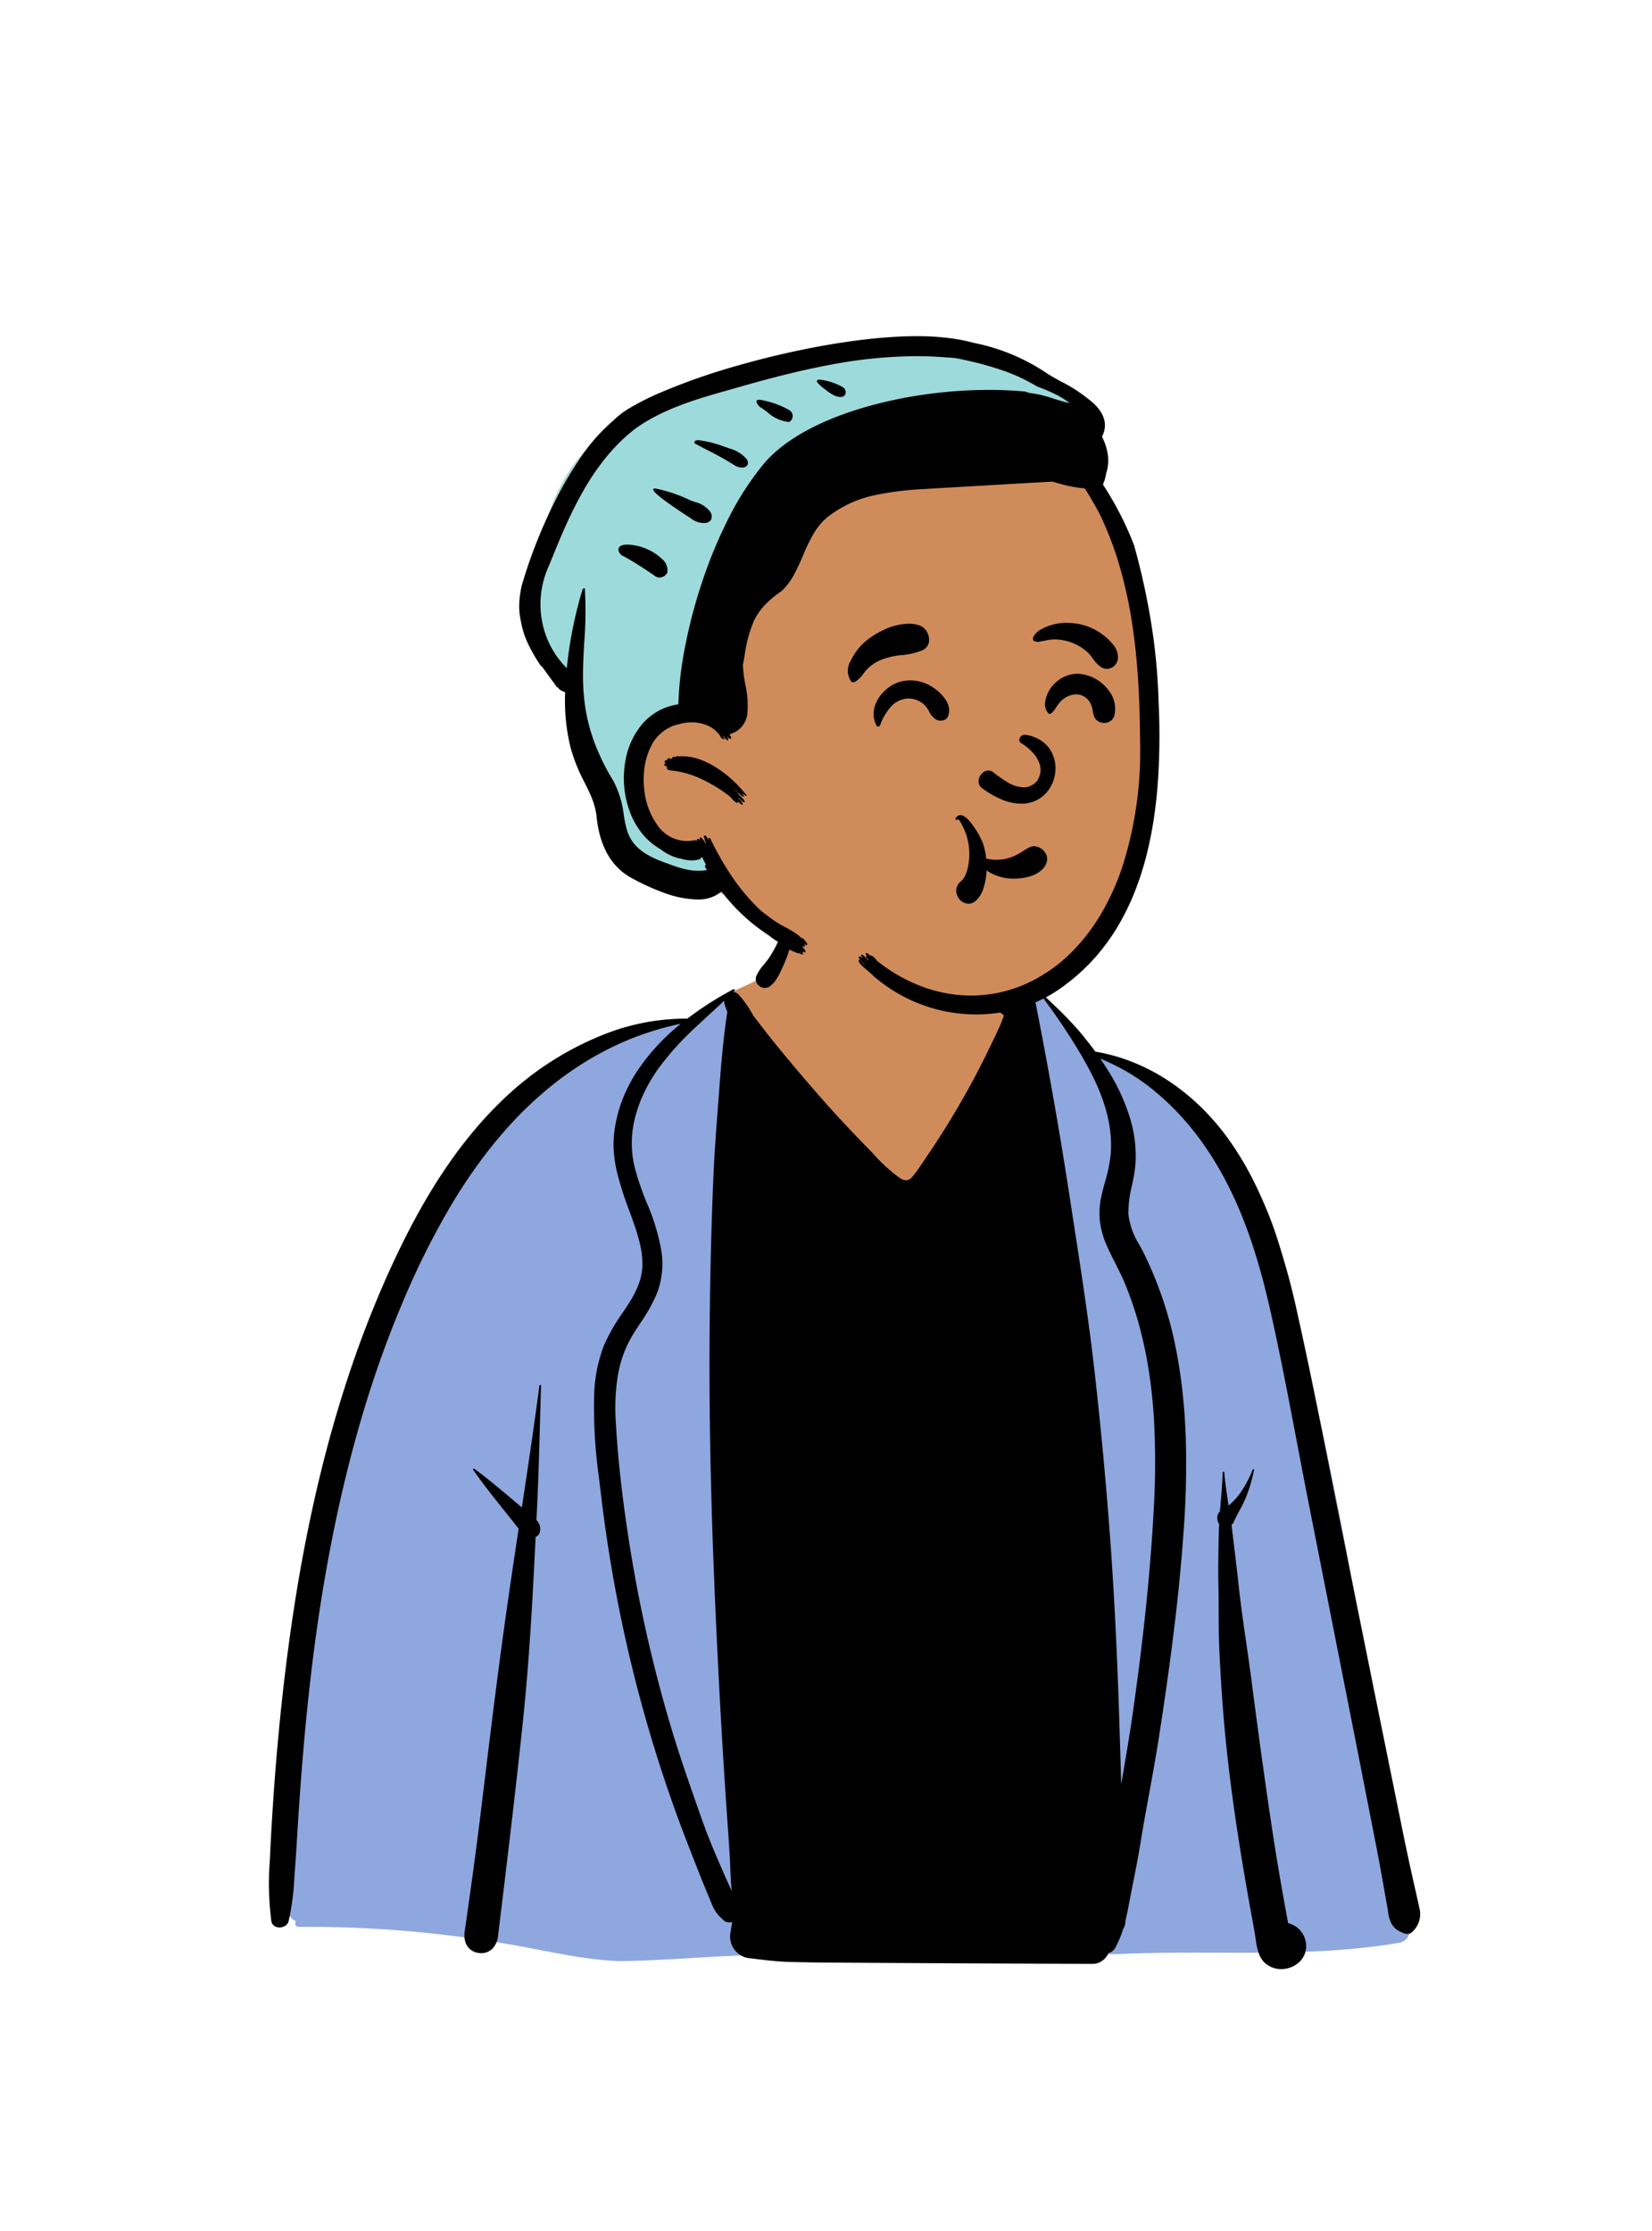 <svg id="peep-73" xmlns="http://www.w3.org/2000/svg" width="240" height="324" viewBox="0 0 240 324">
  <g id="BODY" transform="translate(31.056 135.053)">
    <path id="_Skin" data-name="✋ Skin" d="M145.681,58.086c-2.933-13.9-13.333-24.684-27.321-30.057-2.689-1.521-5.295-8.049-8.908-9.244-.579-.192.335,1.333,0,1.425a3.84,3.84,0,0,1-3.853-.814c-2.358-2.1-3.1-8.222-4.532-10.991C93.505-6.2,74.626-.485,72.1,15.657a59.03,59.03,0,0,1-6.176,3.09c-1.977.954-3.716,3.265-5.753,4.092-1.818.737-4.813.215-6.644.858C45.1,26.652,37.964,30.382,32.37,37.94c-1.179,1.594-2.507,3.554-3.58,5.164-5.53,6.368-9.371,13.506-12.908,21.164-9.9,22.477-12.589,47.365-15,71.582.055,4.237-2.756,15.987,1.4,18.019a.444.444,0,0,0,.3.771,170.658,170.658,0,0,1,31.434,2.672c5.007.885,9.987,2.1,15.087,2.3,10.587-.073,21.136-1.848,31.709-.168,12.71,0,28.157-.371,42.3-.914,13.215-.508,26.5.64,39.553-1.609a1.916,1.916,0,0,0,1.321-2.327,146.287,146.287,0,0,1-3.142-17.04,26.4,26.4,0,0,0-1.49-10.9Q154.04,92.087,145.681,58.086Z" transform="translate(9.718 -9.933)" fill="#d08b5b"/>
    <path id="_Jacket" data-name="🧥 Jacket" d="M109.452,1.441c.335-.091-.579-1.616,0-1.425,3.613,1.2,6.22,7.723,8.908,9.244,13.988,5.373,24.388,16.158,27.321,30.057q8.385,33.947,13.67,68.563a26.4,26.4,0,0,1,1.49,10.9l.135.9a136.749,136.749,0,0,0,3.007,16.137,1.916,1.916,0,0,1-1.321,2.327c-12.9,2.223-26.036,1.126-39.1,1.592l-2.724.1c-13.507.5-27.992.829-40.024.829-10.573-1.679-21.122.1-31.709.168-5.1-.2-10.08-1.414-15.087-2.3a170.658,170.658,0,0,0-31.434-2.672.444.444,0,0,1-.3-.771c-4.157-2.031-1.346-13.781-1.4-18.019L1.1,114.9C3.461,91.373,6.282,67.3,15.882,45.5l.288-.62c3.459-7.423,7.24-14.348,12.621-20.544l.329-.493c1.008-1.506,2.19-3.236,3.251-4.671C37.964,11.614,45.1,7.884,53.523,4.928c1.832-.643,4.827-.12,6.644-.858,1.905-.773,3.55-2.845,5.372-3.89v7.8L91.906,33.962,106.86,11.023l1.521-9.4A5.371,5.371,0,0,0,109.452,1.441Z" transform="translate(9.718 8.919)" fill="#8fa7df"/>
    <path id="_Ink" data-name="🖍 Ink" d="M147.074,155.476a3.518,3.518,0,0,1-2.457-.954c-.931-.9-1.142-2.388-1.327-3.7-.045-.317-.087-.617-.138-.9l-.257-1.394c-1.1-6.015-1.936-11.037-2.617-15.8-.817-5.721-1.393-10.927-1.759-15.915-.223-3.052-.38-5.748-.48-8.243-.066-1.635-.07-3.3-.075-4.9,0-.935-.005-1.9-.02-2.855l-.013-.706c-.062-2.811-.007-5.636.061-8.27.009-.367.026-.733.04-1.01a.909.909,0,0,1-.2-.38l-.038-.173a1.384,1.384,0,0,1,.355-1.287c.037-.466.077-.94.116-1.4v0c.118-1.387.239-2.822.279-4.232a.111.111,0,0,1,.115-.114.121.121,0,0,1,.124.114c.125,1.6.378,3.229.623,4.8a9.921,9.921,0,0,0,2.083-2.414,16.4,16.4,0,0,0,1.405-2.781A.112.112,0,0,1,143,82.87a.1.1,0,0,1,.1.133A23.057,23.057,0,0,1,141.917,87,18.789,18.789,0,0,1,141,88.863c-.3.55-.6,1.119-.853,1.7a.886.886,0,0,1-.321.385l.043.333.04.333c.118,1.02.244,2.053.366,3.052.147,1.206.3,2.453.437,3.681l.123,1.124c.309,2.915.735,5.87,1.148,8.728v0c.251,1.737.51,3.534.74,5.3.528,4.061,1.161,8.868,1.851,13.734.642,4.521,1.337,9.336,2.149,14.12.334,1.969.688,3.97,1.053,5.945l.283,1.515a3.354,3.354,0,0,1,1.8,1.1,3.5,3.5,0,0,1,.79,1.831,3.22,3.22,0,0,1-.328,1.856,3.168,3.168,0,0,1-.6.811,3.665,3.665,0,0,1-.915.648A3.843,3.843,0,0,1,147.074,155.476Zm-27.422-.758h-.009l-13.836-.053c-5.7-.023-11.494-.056-17.1-.089H88.7l-7-.04c-1.836-.009-3.825-.043-6.08-.1-1.913-.053-3.787-.29-5.6-.518a3.17,3.17,0,0,1-2.954-3.889c.043-.29.09-.584.135-.868v-.008c.026-.161.054-.344.082-.522a1.364,1.364,0,0,1-.428.069,1.187,1.187,0,0,1-.837-.327l-.319-.312a5.216,5.216,0,0,1-1.118-1.451c-.2-.419-.38-.86-.552-1.287-.074-.184-.15-.373-.228-.56-.55-1.314-1.091-2.65-1.61-3.971-1.118-2.844-2.121-5.41-3.063-8.015-1.91-5.279-3.628-10.723-5.108-16.181-1.308-4.825-2.457-9.785-3.416-14.743-.95-4.909-1.737-9.939-2.339-14.951l-.288-2.388-.084-.705a72.565,72.565,0,0,1-.659-11.7,21.739,21.739,0,0,1,1.395-7.137,27.24,27.24,0,0,1,2.8-4.9c.184-.276.374-.561.559-.843l.141-.216.141-.221a15.088,15.088,0,0,0,1.372-2.63,8.429,8.429,0,0,0,.6-2.9,12.629,12.629,0,0,0-.352-3.092,28.581,28.581,0,0,0-.895-2.992l-.17-.483-.114-.32c-.123-.343-.249-.69-.371-1.027l-.007-.019a49.608,49.608,0,0,1-1.776-5.572,19.149,19.149,0,0,1-.457-2.863,14.562,14.562,0,0,1,.058-2.959A19.856,19.856,0,0,1,51.306,29.3a22.224,22.224,0,0,1,2.13-4.162,30.557,30.557,0,0,1,6.391-6.95,42.693,42.693,0,0,0-12.59,4.772A47.115,47.115,0,0,0,40.786,27.4,54.35,54.35,0,0,0,35.1,32.78a65.982,65.982,0,0,0-4.651,5.7c-1.386,1.9-2.744,3.964-4.034,6.131A113.79,113.79,0,0,0,19.8,57.736a151.912,151.912,0,0,0-5.356,14.411c-1.484,4.689-2.833,9.684-4.009,14.846-1.1,4.829-2.075,9.934-2.9,15.174-.762,4.851-1.424,10.007-1.967,15.324-.486,4.755-.9,9.768-1.272,15.327-.064.968-.123,1.952-.18,2.9v.006c-.1,1.624-.2,3.3-.326,4.953-.035.448-.067.9-.1,1.344a37.391,37.391,0,0,1-.834,6.469,1.161,1.161,0,0,1-.506.7,1.527,1.527,0,0,1-.827.24,1.315,1.315,0,0,1-.762-.229,1.057,1.057,0,0,1-.427-.707,43.143,43.143,0,0,1-.211-8.887l.012-.268c.125-2.812.3-5.78.505-8.822.426-6.182.995-12.235,1.69-17.99.658-5.455,1.445-10.738,2.337-15.7.967-5.372,2.1-10.59,3.36-15.509,1.349-5.252,2.9-10.354,4.6-15.166.891-2.513,1.845-5,2.837-7.407,1.018-2.466,2.1-4.91,3.23-7.264s2.3-4.617,3.48-6.691c1.293-2.277,2.648-4.433,4.027-6.408a64.908,64.908,0,0,1,4.662-5.937,53.27,53.27,0,0,1,5.386-5.28A44.888,44.888,0,0,1,48.511,19.8a32.631,32.631,0,0,1,6.031-1.781,33.142,33.142,0,0,1,6.218-.58h.017a48.255,48.255,0,0,1,6.68-4.257.14.14,0,0,1,.067-.017.145.145,0,0,1,.131.091.128.128,0,0,1-.031.145l-.071.07h0c-.034.033-.069.068-.1.1a1.162,1.162,0,0,1,.762.389,14.886,14.886,0,0,1,2.174,3.113c.456.57.909,1.158,1.348,1.726h0c.484.628.985,1.277,1.489,1.9,1.394,1.726,2.931,3.57,4.7,5.637,2.917,3.412,5.634,6.4,8.308,9.135l.48.489c.358.362.707.732,1.078,1.124a23.586,23.586,0,0,0,3.688,3.392l.094.063a1.839,1.839,0,0,0,.97.378,1.259,1.259,0,0,0,.936-.529,16.835,16.835,0,0,0,1.272-1.737v0c.091-.136.185-.276.278-.413l.114-.167A125.361,125.361,0,0,0,102.114,26.7c.952-1.757,1.877-3.577,2.751-5.41l.26-.548c.12-.255.243-.511.363-.758.355-.736.722-1.5,1.014-2.271.086-.229.173-.466.266-.727a7.725,7.725,0,0,1-2.736-4.242,6.411,6.411,0,0,1-.155-2.309,6.714,6.714,0,0,1,.656-2.21.311.311,0,0,1,.288-.167.343.343,0,0,1,.345.249,9.231,9.231,0,0,0,1.5,3.327,6.378,6.378,0,0,0,1.177,1.317,6.121,6.121,0,0,0,.777.517c.16.095.324.192.482.3a1.78,1.78,0,0,1,.275-.021,1.941,1.941,0,0,1,1.4.6L110.7,13.7a.151.151,0,0,1,.038-.12.209.209,0,0,1,.154-.063.171.171,0,0,1,.178.133c1.979,9.984,3.612,19.159,4.993,28.049l.64,4.148.6,3.894c.952,6.182,1.944,12.781,2.694,19.511,1.035,9.307,1.813,17.886,2.381,26.226.537,7.914.927,16.329,1.228,26.482.043,1.452.088,2.929.132,4.356v.036q.035,1.144.07,2.288l.451-2.663c.408-2.415.877-5.224,1.271-8.006.731-5.153,1.319-9.866,1.8-14.409.537-5.094.922-9.827,1.177-14.47a117.214,117.214,0,0,0,.063-13.317c-.135-2.3-.361-4.524-.67-6.622a61.468,61.468,0,0,0-1.317-6.525,53.109,53.109,0,0,0-2.1-6.376c-.452-1.126-1.006-2.225-1.541-3.287-.425-.844-.864-1.716-1.25-2.6a12.074,12.074,0,0,1-.974-3.431,10.848,10.848,0,0,1,.178-3.564c.159-.757.363-1.509.56-2.237a21.412,21.412,0,0,0,.84-4.215,17.155,17.155,0,0,0-.086-3.085,20.354,20.354,0,0,0-.593-3.012,25.507,25.507,0,0,0-1-2.914c-.372-.906-.812-1.846-1.31-2.793-.483-.919-1.017-1.874-1.587-2.839a90.4,90.4,0,0,0-5.525-8.171.118.118,0,0,1-.015-.129.175.175,0,0,1,.15-.091.134.134,0,0,1,.1.04c.475.47.972.947,1.452,1.408a51.2,51.2,0,0,1,3.9,4.026c.865,1.039,1.607,1.981,2.267,2.879a26.579,26.579,0,0,1,5.72,1.64,29.038,29.038,0,0,1,5.2,2.8,32.288,32.288,0,0,1,4.591,3.779,35.137,35.137,0,0,1,3.88,4.563,45.684,45.684,0,0,1,3.5,5.808,59.031,59.031,0,0,1,2.7,6.219,101.21,101.21,0,0,1,3.727,13.056c1.624,7.2,3.084,14.566,4.5,21.69v0c.5,2.518,1.015,5.121,1.533,7.693.616,3.053,1.241,6.158,1.846,9.161l.023.116c1.394,6.924,2.836,14.083,4.268,21.137l.092.453.026.126c.967,4.759,1.967,9.68,2.948,14.52.512,2.52,1.06,5.087,1.629,7.632.1.426.195.858.291,1.277l0,.012c.2.857.4,1.744.581,2.619a3.492,3.492,0,0,1-.976,3.5,1.025,1.025,0,0,1-.779.326,1.493,1.493,0,0,1-.626-.145l-.143-.067-.138-.067a2.78,2.78,0,0,1-1.359-1.183,5.075,5.075,0,0,1-.516-1.791h0c-.021-.129-.042-.262-.065-.393-.144-.816-.29-1.645-.43-2.447l-.012-.07q-.145-.825-.29-1.651c-.38-2.158-.787-4.268-1.17-6.227l-2.033-10.361c-.446-2.272-1.034-5.267-1.631-8.286-1.8-9.11-3.626-18.349-5.393-27.285l-.461-2.334c-.589-2.977-1.165-6.01-1.723-8.942-1.219-6.411-2.479-13.04-3.943-19.505l-.121-.531-.123-.53c-.513-2.183-1.034-4.157-1.6-6.032-.628-2.1-1.286-4.019-2.012-5.866a57.512,57.512,0,0,0-2.561-5.634,48.336,48.336,0,0,0-3.243-5.335,40.951,40.951,0,0,0-3.055-3.837,37.488,37.488,0,0,0-3.548-3.459,29.842,29.842,0,0,0-8.378-5.119c.434.625.849,1.261,1.234,1.89a28.767,28.767,0,0,1,3.007,6.522,18.634,18.634,0,0,1,.84,7.1,24.831,24.831,0,0,1-.489,2.887,17.292,17.292,0,0,0-.526,4.129,10.67,10.67,0,0,0,1.63,4.54h0c.218.4.444.824.645,1.233A55.464,55.464,0,0,1,131.6,64.635c.46,2.188.827,4.491,1.092,6.845.247,2.2.412,4.523.492,6.907a132.165,132.165,0,0,1-.34,13.855c-.335,4.7-.825,9.607-1.5,15-.562,4.511-1.235,9.254-2.119,14.925-.409,2.622-.895,5.276-1.365,7.842v0c-.441,2.408-.9,4.9-1.288,7.353-.274,1.716-.621,3.456-.956,5.139-.153.77-.312,1.566-.462,2.349l-.226,1.189c-.113.59-.251,1.285-.41,1.969l-.094.39v.07a2.148,2.148,0,0,1-.347,1.194,14.527,14.527,0,0,1-1.126,2.7,1.519,1.519,0,0,1-.987.784,2.682,2.682,0,0,1-.909,1.118A2.424,2.424,0,0,1,119.652,154.719ZM66.129,14.841c-.658.62-1.335,1.243-1.99,1.844l-.007.006c-.452.416-.92.845-1.377,1.271l-.411.384-.409.386A41.165,41.165,0,0,0,56.5,24.787a23.736,23.736,0,0,0-1.921,3.235A19.524,19.524,0,0,0,53.26,31.51a14.9,14.9,0,0,0-.171,7.4A40.814,40.814,0,0,0,54.884,44.2a31.465,31.465,0,0,1,2.105,6.89,12.111,12.111,0,0,1-.645,6.29,25.3,25.3,0,0,1-2.512,4.448l0,0c-.262.4-.532.809-.792,1.218a16.857,16.857,0,0,0-2.379,6.319,30.243,30.243,0,0,0-.272,6.8c.127,2.333.323,4.723.6,7.306.243,2.276.543,4.655.918,7.273.7,4.866,1.579,9.775,2.627,14.59s2.281,9.64,3.671,14.363c1.33,4.521,2.917,9.03,4.451,13.39l.237.673c.844,2.4,1.822,4.708,2.752,6.847.476,1.091.995,2.252,1.587,3.549-.133-1.114-.178-2.262-.221-3.372v0c-.021-.545-.043-1.108-.075-1.654-.1-1.712-.223-3.449-.341-5.128-.043-.615-.092-1.312-.138-1.98-.323-4.69-.623-9.546-.891-14.433-.525-9.618-.9-18.042-1.157-25.753-.3-9.245-.441-17.676-.417-25.774.027-8.928.219-17.6.571-25.779.145-3.378.407-6.808.661-10.126v0c.047-.619.1-1.32.152-1.994l.064-.865c.242-3.263.566-7.1,1.14-10.851a8.029,8.029,0,0,1-.41-1.124l-.038-.144.027,0A1.207,1.207,0,0,1,66.129,14.841ZM30.84,153.159a2.791,2.791,0,0,1-.373-.026,2.3,2.3,0,0,1-1.577-.879,2.52,2.52,0,0,1-.446-1.012,3.412,3.412,0,0,1-.028-1.188c.679-4.686,1.557-10.878,2.328-17.212l.8-6.549c.9-7.408,1.97-16.023,3.2-24.534.494-3.426,1-6.794,1.517-10.229l-.179-.233c-.553-.719-1.13-1.438-1.688-2.133h0l-.009-.012-.543-.677c-1.593-2-2.913-3.676-4.183-5.5a.1.1,0,0,1,0-.11.129.129,0,0,1,.108-.072.093.093,0,0,1,.058.02c1.842,1.361,3.589,2.818,5.364,4.316l1.542,1.306c.9-5.941,1.764-11.765,2.55-17.688a.131.131,0,0,1,.13-.115.107.107,0,0,1,.078.031.113.113,0,0,1,.029.084c-.057,1.8-.107,3.627-.156,5.4-.11,3.978-.224,8.091-.414,12.132l-.095,1.993a2.148,2.148,0,0,1,.476.788,1.753,1.753,0,0,1,0,1,.958.958,0,0,1-.6.649l-.09,1.853c-.391,8-.875,16.554-1.759,24.972-1.081,10.295-2.349,20.744-3.576,30.849l-.041.336a3.093,3.093,0,0,1-.756,1.731A2.218,2.218,0,0,1,30.84,153.159ZM72.013,12.982a1.111,1.111,0,0,1-.649-.185l-.178-.135-.086-.07a1.273,1.273,0,0,1-.336-1.272,6.42,6.42,0,0,1,1.144-1.745,11.724,11.724,0,0,0,.725-.945,17.576,17.576,0,0,0,1.407-2.557,27.046,27.046,0,0,0,1.471-4.939c.08-.348.162-.707.247-1.062A.09.09,0,0,1,75.85,0a.1.1,0,0,1,.1.071,12.4,12.4,0,0,1-.135,6.565,19.15,19.15,0,0,1-1.206,3.348l-.175.377a10.634,10.634,0,0,1-.721,1.348A3.847,3.847,0,0,1,72.684,12.8,1.214,1.214,0,0,1,72.013,12.982Z" transform="translate(8.028 -4.565)"/>
  </g>
  <g id="HEAD" transform="translate(78.592 38.043)">
    <path id="_Skin-2" data-name="✋ Skin" d="M53.294,0c9.439,0,20.764,4.587,21.727,4.679h.026q.76,0,5.938,4.536l-3.739,7.311.3.29c1.448,1.392,2.684,2.66,3.66,3.66,7.967,8.165,9.4,40.225,7.522,51.405S83.375,94,67.184,94s-34.2-9.76-36.978-12.8a7.87,7.87,0,0,0-6.234-2.912l-.282-.359-.339-.048a20.96,20.96,0,0,1-6.86-1.871c-2.7-1.531-5.666-9.579-5.666-11.352,0-1.755-4.43-14.523-4.519-15.874v-.037c0-1.13-5.787-6.322-5.787-7.971s-1.167-1.549,0-7.36l.339-1.707C2.1,25.526,4.528,15.282,13.792,10.83,23.973,5.939,43.76,0,53.294,0Z" transform="translate(-1.685 12.408)" fill="#d08b5b"/>
    <path id="_Hat" data-name="🧢 Hat" d="M23.973,78.292l-.282-.359-.339-.048a20.962,20.962,0,0,1-6.86-1.871c-2.7-1.531-5.666-9.579-5.666-11.352,0-1.755-4.43-14.523-4.518-15.874v-.037c0-1.13-5.787-6.322-5.787-7.971s-1.167-1.549,0-7.36l.339-1.707C2.1,25.526,4.528,15.282,13.792,10.83,23.973,5.939,43.76,0,53.295,0c9.439,0,20.764,4.587,21.727,4.679h.026q.76,0,5.938,4.535l-.877,1.715c-11.4.334-30.151,1.354-38.335,4.467C29.6,20.028,26.494,50.579,26.494,50.579a52.141,52.141,0,0,0-8.5,5.314c-4.252,3.3-2.152,3.4-2.152,3.4s-.183,7.062,1.127,9.863,9.071,3.3,9.071,3.3l1.314,4.412-.182,2.045A7.044,7.044,0,0,0,23.973,78.292Z" transform="translate(-1.687 12.47)" fill="#9ddadb"/>
    <path id="_Ink-2" data-name="🖍 Ink" d="M66.361,98.5a22.6,22.6,0,0,1-7.727-1.364,23.032,23.032,0,0,1-7.174-4.22,8.184,8.184,0,0,0-.774-.707c-.638-.542-1.43-1.216-1.372-1.535a.2.2,0,0,1,.15-.149c.209.222.436.451.694.7a.135.135,0,0,1-.008-.078l-.222-.2c-.451-.419-.659-.686-.616-.8.015-.039.061-.058.138-.058a.789.789,0,0,1,.135.014c.016.019.032.035.05.053l.037.038a3.023,3.023,0,0,1,.306.207l.04.032L50,90.422c-.248-.265-.386-.487-.352-.565.009-.022.032-.033.067-.033a.679.679,0,0,1,.249.078l.07.034c.227.239.462.475.721.721a.14.14,0,0,1,.015-.085l-.228-.221c-.2-.2-.193-.218-.106-.355v0l.025-.039c-.114-.16-.159-.273-.13-.328a.082.082,0,0,1,.08-.037.711.711,0,0,1,.522.355.422.422,0,0,1,.1-.011c.306,0,.59.331.84.623a1.5,1.5,0,0,0,.457.424,23.591,23.591,0,0,0,6.495,3.581,20.332,20.332,0,0,0,6.816,1.194,19.533,19.533,0,0,0,7.775-1.615A22.138,22.138,0,0,0,80.406,89.3a27.9,27.9,0,0,0,4.045-5.271,35.831,35.831,0,0,0,3.128-6.834A55.149,55.149,0,0,0,90.2,58.831l-.006-.655c-.03-2.986-.119-5.624-.272-8.066-.181-2.9-.451-5.521-.824-8.026a66.4,66.4,0,0,0-1.633-7.836,50.57,50.57,0,0,0-2.7-7.495,28,28,0,0,0-1.44-2.722c-.37-.669-.765-1.317-1.174-1.927a17.434,17.434,0,0,1-3.477-.645c-.426-.108-.808-.218-1.168-.338-3.245.177-6.507.367-9.662.551h0c-2.356.137-4.793.279-7.225.416l-1.775.111a45.686,45.686,0,0,0-7.187.893,16.46,16.46,0,0,0-6.49,2.9,7.752,7.752,0,0,0-1.345,1.223,10.048,10.048,0,0,0-1.038,1.435,26.178,26.178,0,0,0-1.56,3.217,29.971,29.971,0,0,1-1.314,2.788,9.413,9.413,0,0,1-1.835,2.4,13.955,13.955,0,0,0-2.491,2.1A9.021,9.021,0,0,0,34.118,41.3a18.935,18.935,0,0,0-1.36,5.019h0c-.082.454-.166.923-.26,1.413a20.2,20.2,0,0,0,.349,2.857,13.712,13.712,0,0,1,.287,4.33,3.6,3.6,0,0,1-.756,1.739,3.382,3.382,0,0,1-.763.673,4.692,4.692,0,0,1-1.081.507c.271.388.291.541.259.6a.084.084,0,0,1-.082.041.774.774,0,0,1-.557-.461h0l-.02,0c.238.444.251.6.22.652a.054.054,0,0,1-.05.026c-.147,0-.521-.374-.573-.616a.382.382,0,0,1-.158-.106c.224.363.238.5.211.546a.062.062,0,0,1-.059.03.84.84,0,0,1-.458-.318c-.04-.055-.056-.1-.046-.13a4.183,4.183,0,0,0-1.857-1.557,5.786,5.786,0,0,0-2.324-.465,6.4,6.4,0,0,0-1.709.23.089.089,0,0,1-.089.063.122.122,0,0,1-.071-.023,5.937,5.937,0,0,0-4.148,3.477,9.858,9.858,0,0,0-.822,2.838,12.574,12.574,0,0,0-.044,3.086,10.786,10.786,0,0,0,1.913,5.256,5.266,5.266,0,0,0,4.28,2.312,5.744,5.744,0,0,0,1.1-.11A.783.783,0,0,1,25.6,73.2a.238.238,0,0,1,.213.093.1.1,0,0,0,.048.039c-.048-.127-.054-.219-.017-.273a.132.132,0,0,1,.115-.051.347.347,0,0,1,.222.089.062.062,0,0,1,.021.043l.033,0,.016,0h0l.011,0h0c-.032-.178-.029-.292.009-.338a.062.062,0,0,1,.05-.023c.188,0,.649.65.711.839.008.024.008.039,0,.044a.267.267,0,0,1,.1-.034l-.036-.1c-.065-.173-.1-.254-.126-.3a.263.263,0,0,1-.031-.172c0-.017,0-.036,0-.059a1.573,1.573,0,0,0-.1-.212c-.029-.051-.029-.051-.014-.148v-.01l0-.025a.29.29,0,0,1,.174-.071c.2,0,.323.32.419.576.054.143.1.267.148.292a.442.442,0,0,1-.094-.44.149.149,0,0,1,.134-.086.25.25,0,0,1,.152.063,40.833,40.833,0,0,0,3.217,5.638,29.773,29.773,0,0,0,4.151,4.873c.281.222.652.511,1.039.782a14.255,14.255,0,0,0,2.462,1.584,14.1,14.1,0,0,1,2.121,1.332.125.125,0,0,1-.021.059l.028.025.029.027.43.207a2.312,2.312,0,0,1,.341.361,2.377,2.377,0,0,1,.283.408.2.2,0,0,1-.017.169.1.1,0,0,1-.084.036.29.29,0,0,1-.116-.03c-.049-.017-.1-.035-.146-.054h0l-.075-.028,0,.005a.047.047,0,0,0,.007.009c.022.033.119.263.079.338a.045.045,0,0,1-.043.024.12.12,0,0,1-.037-.007l-.022-.009c-.077-.028-.154-.059-.229-.089l-.079-.032c.094.117.182.244.26.356l0,0,.064.091a.72.72,0,0,1,.192.378c0,.07-.038.105-.1.105l-.027,0c-.118-.039-.237-.08-.363-.127l.034.066c.066.13.137.3.1.354a.044.044,0,0,1-.041.02.186.186,0,0,1-.07-.019c-.167-.052-.343-.116-.538-.195a.048.048,0,0,1-.046.029.143.143,0,0,1-.058-.016,10.85,10.85,0,0,1-1.627-.736c-.276-.2-.558-.4-.83-.6l-.548-.394a10.658,10.658,0,0,1-1.248-.875A27.208,27.208,0,0,1,29.4,80.65a5.278,5.278,0,0,1-3.569,1.155,14.932,14.932,0,0,1-4.944-1.023,33.334,33.334,0,0,1-4.605-2.117,8.832,8.832,0,0,1-2.172-1.689,9.393,9.393,0,0,1-1.5-2.164,12.3,12.3,0,0,1-.93-2.515,17.569,17.569,0,0,1-.46-2.741,10.627,10.627,0,0,0-.666-2.464c-.3-.763-.665-1.491-1.051-2.261a25.233,25.233,0,0,1-2-4.931,28.325,28.325,0,0,1-.827-8.2.066.066,0,0,1-.021,0,2.149,2.149,0,0,1-.432-.18,2.155,2.155,0,0,1-.4-.245l-.154-.213a1.306,1.306,0,0,1-.206-.138l-.028.037c-.02.025-.034.037-.042.037l0,0c-.008-.011,0-.056.014-.09,0-.014.007-.026.008-.032l-.267-.365c-.357-.489-.733-1.01-1.1-1.514h0c-.283-.392-.55-.762-.8-1.1l-.018.032c-.012.023-.019.04-.014.048a22.694,22.694,0,0,1-1.857-3.155,12.489,12.489,0,0,1-1.11-3.4,9.757,9.757,0,0,1-.237-2.634,14.233,14.233,0,0,1,.347-2.538A71.332,71.332,0,0,1,5.1,24.173a53.58,53.58,0,0,1,3.908-6.668A26.354,26.354,0,0,1,13.7,12.229,12.017,12.017,0,0,1,16.285,10.3a38.058,38.058,0,0,1,4.086-2.046A93.465,93.465,0,0,1,31.713,4.277,125.987,125.987,0,0,1,45.066,1.222c2.3-.391,4.519-.693,6.6-.9C53.857.109,55.911,0,57.773,0a36.935,36.935,0,0,1,4.41.242L62.62.3a25.841,25.841,0,0,1,3.442.676A29.19,29.19,0,0,1,76.523,5.3c.509.358,1.229.755,2.063,1.215a23.09,23.09,0,0,1,4.961,3.33,6.7,6.7,0,0,1,.874,1.046,4.168,4.168,0,0,1,.54,1.139,3.241,3.241,0,0,1,.112,1.236,3.849,3.849,0,0,1-.41,1.336,7.938,7.938,0,0,1,.85,2.67,5.742,5.742,0,0,1-.243,2.652,6.268,6.268,0,0,1-.468,1.617,47.066,47.066,0,0,1,4.522,8.818,101.614,101.614,0,0,1,2.493,11.336,86.932,86.932,0,0,1,1.074,11.449,100.423,100.423,0,0,1-.078,11.181c-.132,1.967-.336,3.876-.606,5.671a54.791,54.791,0,0,1-1.12,5.558,43.167,43.167,0,0,1-1.738,5.319,34.94,34.94,0,0,1-2.457,4.954,29.954,29.954,0,0,1-3.28,4.464,28.221,28.221,0,0,1-4.2,3.849,20.281,20.281,0,0,1-6.1,3.248A21.951,21.951,0,0,1,66.361,98.5ZM50.2,90.619h0l.074.093a.629.629,0,0,0,.144.136.117.117,0,0,1,0-.047c-.043-.033-.087-.069-.131-.107ZM9.536,36.593a58.436,58.436,0,0,1-.086,7.846c-.087,1.507-.176,3.065-.181,4.611a31.3,31.3,0,0,0,.314,4.736,25.593,25.593,0,0,0,1.3,5.089,31.967,31.967,0,0,0,2.773,5.669,14.121,14.121,0,0,1,1.534,4.963,17.947,17.947,0,0,0,.424,2.078,5.891,5.891,0,0,0,.885,1.871c.941,1.3,2.573,2.3,5.135,3.158l.229.088a17.823,17.823,0,0,0,2.086.664,8.889,8.889,0,0,0,2.107.279,5.771,5.771,0,0,0,1.214-.124l-.155-.252c-.1-.17-.152-.272-.127-.355a.253.253,0,0,1,.151-.141.29.29,0,0,0-.014-.025l-.009-.015c-.193-.365-.373-.723-.536-1.065-.056.019-.111.033-.17.048l-.041.011a.159.159,0,0,1,.022.138.133.133,0,0,1-.1.065,3.675,3.675,0,0,1-1.2.2c-.077,0-.155,0-.232-.007l-.1-.008a4.8,4.8,0,0,1-1.21-.228l-.013,0c-.1-.016-.2-.032-.295-.053a7.142,7.142,0,0,1-2.745-1.348,9.359,9.359,0,0,1-2.714-2.354,11.449,11.449,0,0,1-1.75-3.176,14.123,14.123,0,0,1-.594-7.332,11.153,11.153,0,0,1,2.481-5.346,8.5,8.5,0,0,1,2.26-1.831,8.659,8.659,0,0,1,2.942-.984,50.578,50.578,0,0,1,.938-8.167,74.387,74.387,0,0,1,2.435-9.354A67.522,67.522,0,0,1,30.3,26.669a42.643,42.643,0,0,1,5.05-7.915c2.744-3.379,7.612-6.215,14.077-8.2a62.029,62.029,0,0,1,9.353-2.062,66.851,66.851,0,0,1,9.469-.69c1.843,0,3.626.084,5.3.25l.564.189a17.087,17.087,0,0,1,3.486.82c.777.241,1.58.49,2.387.658a14,14,0,0,0-2.269-1.373,24.53,24.53,0,0,0-2.45-1.023,26.338,26.338,0,0,0-5.278-2.434A46.928,46.928,0,0,0,64.441,3.4a10.683,10.683,0,0,0-2.324-.309c-1.442-.124-2.934-.187-4.435-.187A68,68,0,0,0,45.246,4.144C41.7,4.8,37.939,5.7,33.065,7.068l-.651.188c-.528.151-1.061.3-1.577.447-4.869,1.372-9.9,2.79-14,5.755A24.207,24.207,0,0,0,14.6,15.41a27.428,27.428,0,0,0-1.981,2.181A35.6,35.6,0,0,0,9.3,22.476c-.892,1.558-1.764,3.3-2.665,5.314C5.8,29.676,5.03,31.575,4.378,33.206a13.533,13.533,0,0,0-1.183,4.062A13.271,13.271,0,0,0,3.3,41.307a13.135,13.135,0,0,0,1.281,3.739,12.679,12.679,0,0,0,2.332,3.161A60.679,60.679,0,0,1,9.015,37.4a2.635,2.635,0,0,0,.123-.418c.054-.241.076-.34.4-.39ZM32.421,68.05c-.134,0-.444-.27-.68-.5a.285.285,0,0,1-.021.212.075.075,0,0,1-.06.025c-.112,0-.326-.163-.653-.5-.109-.112-.212-.224-.3-.313a1.491,1.491,0,0,0-.182-.186,20.775,20.775,0,0,0-3.958-2.427,13.311,13.311,0,0,0-4.385-1.278l-.1-.011c-.352-.045-.547-.126-.613-.255a.318.318,0,0,1,.035-.3.941.941,0,0,1-.353-.147c-.082-.064-.094-.123-.09-.16.01-.086.112-.148.243-.148h.014c-.156-.1-.225-.216-.194-.319a.292.292,0,0,1,.284-.172.317.317,0,0,1,.124.024.245.245,0,0,1-.006-.218.192.192,0,0,1,.168-.061,1.266,1.266,0,0,1,.223.027l.03.006a.956.956,0,0,0,.149.022.055.055,0,0,0,.039-.01c.127-.2.235-.291.331-.291a.181.181,0,0,1,.105.039l.016.012h0a.1.1,0,0,0,.049.026c.012,0,.022-.009.03-.03a.865.865,0,0,1,.37-.131.188.188,0,0,1,.1.029l.014.009a.09.09,0,0,0,.047.02.075.075,0,0,0,.041-.015c.161-.013.326-.02.49-.02a7.712,7.712,0,0,1,2.689.526,12.475,12.475,0,0,1,2.574,1.352,17.3,17.3,0,0,1,2.275,1.84,17.513,17.513,0,0,1,1.794,1.991.114.114,0,0,1-.086.035c-.179,0-.466-.307-.575-.423l0,0L32.39,66.3a.1.1,0,0,1-.036.023l.058.082c.18.258.258.415.232.465a.035.035,0,0,1-.034.017,1.91,1.91,0,0,1-.623-.417,3.257,3.257,0,0,1-.56-.574.135.135,0,0,1-.065.019l-.021,0,.088.083h0a1.958,1.958,0,0,1,.519.629l.107.09c.49.421.745.813.7.936a.055.055,0,0,1-.057.035c-.143,0-.465-.255-.863-.682a.184.184,0,0,1,.019.152l.04.026c.32.224.624.692.581.829A.049.049,0,0,1,32.421,68.05Zm-12.052-33a1.008,1.008,0,0,1-.512-.133L19.1,34.4c-1.235-.829-2.465-1.639-3.94-2.444a1.209,1.209,0,0,1-.763-.969.678.678,0,0,1,.477-.591,2.554,2.554,0,0,1,.868-.128,7.818,7.818,0,0,1,5.187,2.255,2.179,2.179,0,0,1,.6,1.786A1.284,1.284,0,0,1,20.369,35.049Zm6.417-7.917a2.921,2.921,0,0,1-1.738-.6l-.691-.451c-1.443-.947-2.534-1.7-3.334-2.3-1.092-.823-1.614-1.348-1.551-1.559.022-.073.113-.11.271-.11a20.914,20.914,0,0,1,4.963,1.654c.245.105.5.2.777.3a3.99,3.99,0,0,1,2.285,1.448,1.217,1.217,0,0,1,.086,1.176A1.194,1.194,0,0,1,26.786,27.132Zm5.57-8.057a1.977,1.977,0,0,1-1.007-.286,43.3,43.3,0,0,0-3.891-2.183c-.661-.341-1.344-.694-1.992-1.052a.32.32,0,0,1,.036-.287.683.683,0,0,1,.547-.163,15.385,15.385,0,0,1,3.6.892l.327.108.165.063.316.116.006,0a5.036,5.036,0,0,1,2.57,1.552.9.9,0,0,1,.127.888A.881.881,0,0,1,32.356,19.075Zm6.807-6.616a5.425,5.425,0,0,1-3.112-1.428c-.364-.27-.739-.548-1.119-.779-.37-.4-.52-.693-.448-.858.048-.109.194-.164.434-.164a12.815,12.815,0,0,1,4.366,1.536l.024.018a.986.986,0,0,1,.411.9.931.931,0,0,1-.5.773Zm7.5-3.633a2.251,2.251,0,0,1-.933-.244,5.887,5.887,0,0,1-1.263-.843,6.772,6.772,0,0,1-.986-.823c-.182-.2-.258-.352-.225-.454s.169-.152.405-.152a8.876,8.876,0,0,1,3.387,1.112A.932.932,0,0,1,47.4,8.4.725.725,0,0,1,46.663,8.826Z" transform="translate(-3.162 10.779)"/>
  </g>
  <g id="FACE" transform="translate(112.183 77.354)">
    <path id="_Ink-3" data-name="🖍 Ink" d="M17.52,40.789a1.857,1.857,0,0,1-1.647-1.264,1.789,1.789,0,0,1-.083-1,1.7,1.7,0,0,1,.576-.939l.052-.044a2.45,2.45,0,0,0,.641-.865,5.407,5.407,0,0,0,.384-1.17,9.6,9.6,0,0,0,.2-2.338,9.122,9.122,0,0,0-.444-2.423l-.053-.155c-.074-.21-.824-2.063-1.17-2.063a.09.09,0,0,0-.06.023l-.015.015a.145.145,0,0,1-.111.057.15.15,0,0,1-.127-.079.158.158,0,0,1,.005-.163.811.811,0,0,1,.688-.463c.377,0,1.035.311,2.034,1.795a12.547,12.547,0,0,1,1.246,2.307,10.829,10.829,0,0,1,.473,2.221,6.606,6.606,0,0,0,1.443.158,7.266,7.266,0,0,0,1.364-.132,7.225,7.225,0,0,0,2.489-1.1c.308-.187.626-.38.972-.564a1.414,1.414,0,0,1,.671-.164,2.032,2.032,0,0,1,1.658.98,1.682,1.682,0,0,1,.2,1.293,2.382,2.382,0,0,1-.689,1.127,4.454,4.454,0,0,1-1.848,1,7.963,7.963,0,0,1-2.232.31,7.331,7.331,0,0,1-1.381-.125,7.055,7.055,0,0,1-2.605-1.067q0,.042,0,.085c0,.068-.007.138-.012.207l-.015.168a9.517,9.517,0,0,1-.432,2.16,3.967,3.967,0,0,1-1.129,1.8A1.6,1.6,0,0,1,17.52,40.789Zm7.663-14.533h0a7.373,7.373,0,0,1-2.63-.53A13.282,13.282,0,0,1,19.46,23.97a1.189,1.189,0,0,1-.432-.687,1.423,1.423,0,0,1,.061-.771,1.754,1.754,0,0,1,.521-.753,1.267,1.267,0,0,1,.811-.317,1.151,1.151,0,0,1,.628.193l.206.159.005,0A16.744,16.744,0,0,0,23.2,23.145a4.768,4.768,0,0,0,2.321.74,2.505,2.505,0,0,0,.981-.193,2.74,2.74,0,0,0,.913-.647,2.8,2.8,0,0,0,.531-2.255,4.261,4.261,0,0,0-1.13-2A8.24,8.24,0,0,0,25.1,17.408a.531.531,0,0,1-.144-.61.8.8,0,0,1,.264-.38.809.809,0,0,1,.505-.167,1.075,1.075,0,0,1,.182.016A5.736,5.736,0,0,1,27.926,17a4.577,4.577,0,0,1,1.357,1.252,4.974,4.974,0,0,1,.866,3.322,5.475,5.475,0,0,1-.444,1.744,5.088,5.088,0,0,1-1,1.5A4.779,4.779,0,0,1,25.183,26.256ZM4.4,15.061a.249.249,0,0,1-.227-.14,3.521,3.521,0,0,1-.423-1.763,4.141,4.141,0,0,1,.434-1.715A5.608,5.608,0,0,1,5.8,9.485a5.245,5.245,0,0,1,2.27-1.044,5.728,5.728,0,0,1,1-.088,5.857,5.857,0,0,1,1.8.286,6.092,6.092,0,0,1,1.645.825l.1.07a6.242,6.242,0,0,1,1.694,1.79,2.979,2.979,0,0,1,.4,1.114,2.128,2.128,0,0,1-.176,1.17.947.947,0,0,1-.431.451,1.309,1.309,0,0,1-.611.144,1.412,1.412,0,0,1-.645-.152,2.817,2.817,0,0,1-1.048-1.2,3.733,3.733,0,0,0-.83-1.087,3.525,3.525,0,0,0-2.153-.786c-.086,0-.172,0-.256.011a3.67,3.67,0,0,0-2.449,1.362,8.158,8.158,0,0,0-1.412,2.5A.327.327,0,0,1,4.4,15.061Zm32.851-.532a1.684,1.684,0,0,1-.939-.282,1.46,1.46,0,0,1-.593-.837c-.059-.216-.1-.425-.14-.628a3.074,3.074,0,0,0-.639-1.568,2.458,2.458,0,0,0-.789-.61,2.19,2.19,0,0,0-.96-.222c-.049,0-.1,0-.148,0a3.358,3.358,0,0,0-2.122,1.027,5.334,5.334,0,0,0-.622.813,4.361,4.361,0,0,1-.727.905.344.344,0,0,1-.221.086.311.311,0,0,1-.213-.086,1.92,1.92,0,0,1-.452-1.723,4.606,4.606,0,0,1,.666-1.75,5.2,5.2,0,0,1,1.588-1.552,4.752,4.752,0,0,1,2.1-.7c.111-.009.225-.014.338-.014A5.913,5.913,0,0,1,37.809,9.7a4.3,4.3,0,0,1,.927,3.709,1.425,1.425,0,0,1-.569.841A1.618,1.618,0,0,1,37.248,14.529ZM.781,8.632a.388.388,0,0,1-.3-.126,2.766,2.766,0,0,1-.054-3.02A8.677,8.677,0,0,1,2.378,2.848,11.939,11.939,0,0,1,5.331.967,8.783,8.783,0,0,1,8.843.123a4.927,4.927,0,0,1,1.516.225,2.016,2.016,0,0,1,1.018.775,2.359,2.359,0,0,1,.431,1.207,1.627,1.627,0,0,1-.975,1.651,10.267,10.267,0,0,1-3,.7,10.3,10.3,0,0,0-3.091.732A5.878,5.878,0,0,0,2.581,6.976c-.09.11-.178.225-.272.347A4.042,4.042,0,0,1,1.022,8.575.559.559,0,0,1,.781,8.632ZM37.639,6.676a1.563,1.563,0,0,1-.789-.218,4.4,4.4,0,0,1-1.244-1.268,6.569,6.569,0,0,0-.806-.948,7.01,7.01,0,0,0-2.119-1.316A7.307,7.307,0,0,0,30.036,2.4h-.052a6.681,6.681,0,0,0-1.251.161c-.27.052-.549.106-.82.135a.029.029,0,0,1,0,.03c-.015.024-.073.037-.167.037a2.38,2.38,0,0,1-.643-.108c-.248-.106-.226-.417-.154-.588a2.625,2.625,0,0,1,1.2-1.162A7.428,7.428,0,0,1,31.784,0a9.756,9.756,0,0,1,1.663.147,8.166,8.166,0,0,1,3.405,1.435l.114.085A8.125,8.125,0,0,1,38.535,3.14a2.943,2.943,0,0,1,.713,1.941,1.693,1.693,0,0,1-.511,1.138A1.575,1.575,0,0,1,37.639,6.676Z" transform="translate(10.986 13.104)"/>
  </g>
</svg>
